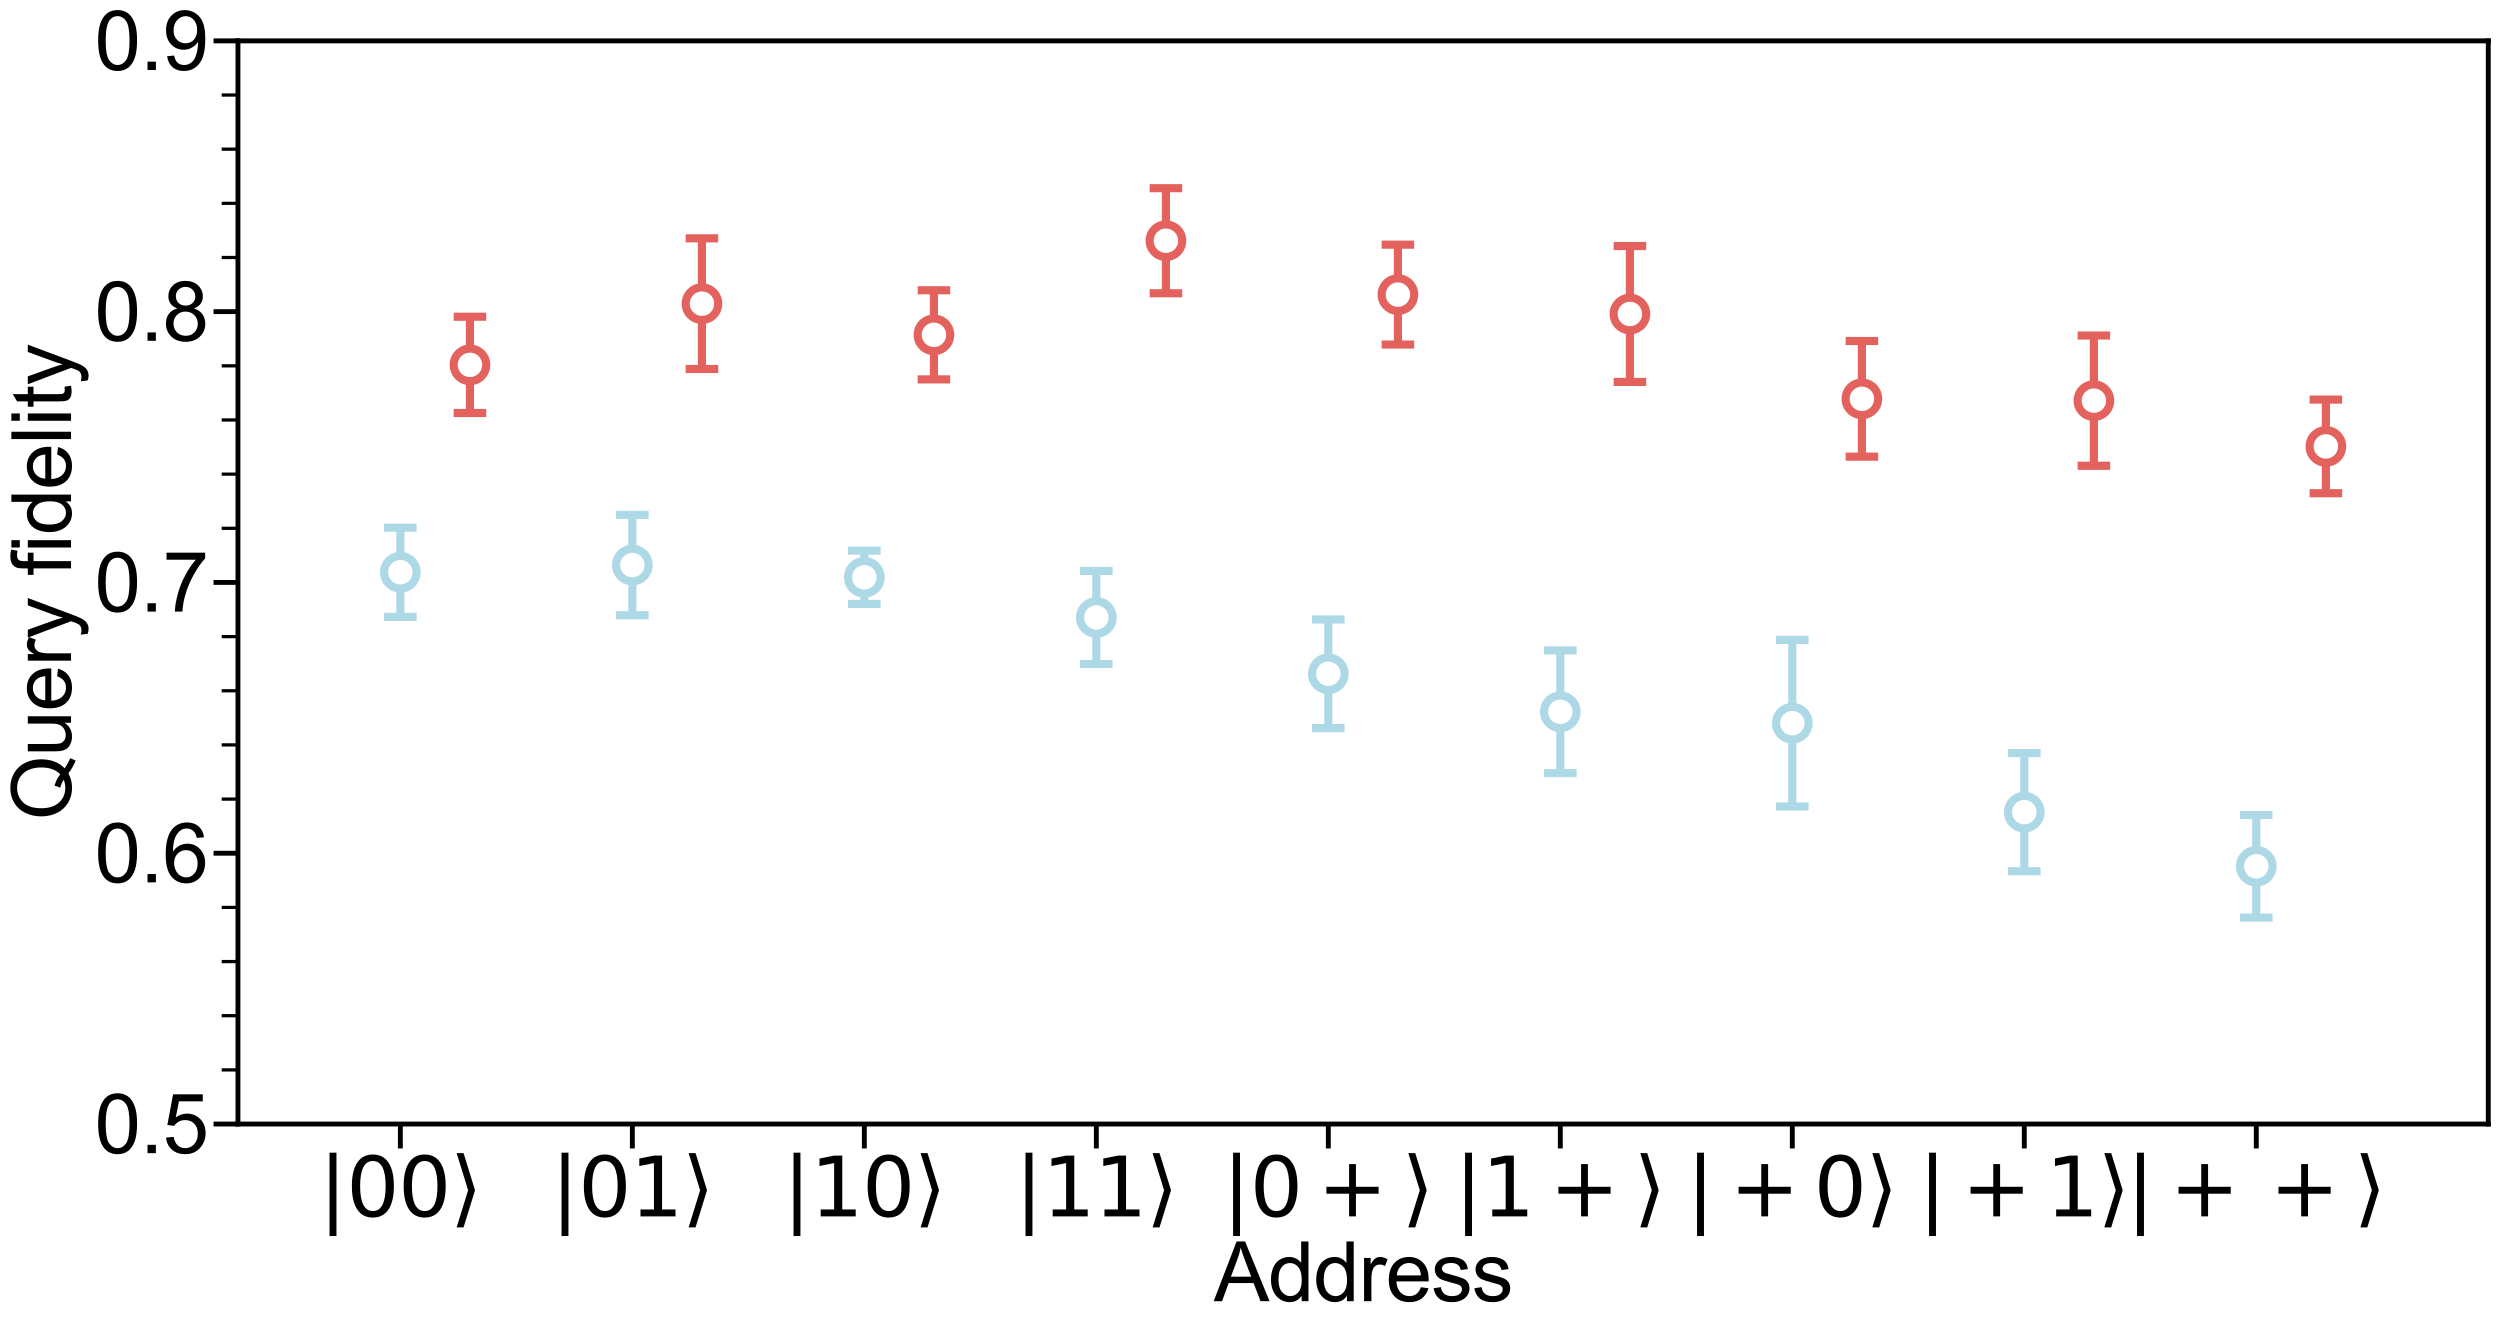 <?xml version="1.0" encoding="utf-8" standalone="no"?>
<!DOCTYPE svg PUBLIC "-//W3C//DTD SVG 1.1//EN"
  "http://www.w3.org/Graphics/SVG/1.1/DTD/svg11.dtd">
<svg xmlns:xlink="http://www.w3.org/1999/xlink" width="1535.476pt" height="816.301pt" viewBox="0 0 1535.476 816.301" xmlns="http://www.w3.org/2000/svg" version="1.1">
 <defs>
  <style type="text/css">*{stroke-linejoin: round; stroke-linecap: butt}</style>
 </defs>
 <g id="figure_1">
  <g id="patch_1">
   <path d="M 0 816.301 
L 1535.476 816.301 
L 1535.476 0 
L 0 0 
z
" style="fill: #ffffff"/>
  </g>
  <g id="axes_1">
   <g id="patch_2">
    <path d="M 146.153 690.375 
L 1528.276 690.375 
L 1528.276 25.095 
L 146.153 25.095 
z
" style="fill: #ffffff"/>
   </g>
   <g id="matplotlib.axis_1">
    <g id="xtick_1">
     <g id="line2d_1">
      <defs>
       <path id="m0fc0ff1853" d="M 0 0 
L 0 15 
" style="stroke: #000000; stroke-width: 3"/>
      </defs>
      <g>
       <use xlink:href="#m0fc0ff1853" x="245.894" y="690.375" style="stroke: #000000; stroke-width: 3"/>
      </g>
     </g>
     <g id="text_1">
      <!-- $|00\rangle$ -->
      <g transform="translate(195.894 747.375) scale(0.5 -0.5)">
       <defs>
        <path id="DejaVuSans-7c" d="M 1344 4891 
L 1344 -1509 
L 813 -1509 
L 813 4891 
L 1344 4891 
z
" transform="scale(0.016)"/>
        <path id="DejaVuSans-30" d="M 2034 4250 
Q 1547 4250 1301 3770 
Q 1056 3291 1056 2328 
Q 1056 1369 1301 889 
Q 1547 409 2034 409 
Q 2525 409 2770 889 
Q 3016 1369 3016 2328 
Q 3016 3291 2770 3770 
Q 2525 4250 2034 4250 
z
M 2034 4750 
Q 2819 4750 3233 4129 
Q 3647 3509 3647 2328 
Q 3647 1150 3233 529 
Q 2819 -91 2034 -91 
Q 1250 -91 836 529 
Q 422 1150 422 2328 
Q 422 3509 836 4129 
Q 1250 4750 2034 4750 
z
" transform="scale(0.016)"/>
        <path id="DejaVuSans-27e9" d="M 1925 2006 
L 1044 -844 
L 513 -844 
L 1394 2006 
L 513 4856 
L 1044 4856 
L 1925 2006 
z
" transform="scale(0.016)"/>
       </defs>
       <use xlink:href="#DejaVuSans-7c" transform="translate(0 0.578)"/>
       <use xlink:href="#DejaVuSans-30" transform="translate(33.691 0.578)"/>
       <use xlink:href="#DejaVuSans-30" transform="translate(97.314 0.578)"/>
       <use xlink:href="#DejaVuSans-27e9" transform="translate(160.938 0.578)"/>
      </g>
     </g>
    </g>
    <g id="xtick_2">
     <g id="line2d_2">
      <g>
       <use xlink:href="#m0fc0ff1853" x="388.381" y="690.375" style="stroke: #000000; stroke-width: 3"/>
      </g>
     </g>
     <g id="text_2">
      <!-- $|01\rangle$ -->
      <g transform="translate(338.381 747.375) scale(0.5 -0.5)">
       <defs>
        <path id="DejaVuSans-31" d="M 794 531 
L 1825 531 
L 1825 4091 
L 703 3866 
L 703 4441 
L 1819 4666 
L 2450 4666 
L 2450 531 
L 3481 531 
L 3481 0 
L 794 0 
L 794 531 
z
" transform="scale(0.016)"/>
       </defs>
       <use xlink:href="#DejaVuSans-7c" transform="translate(0 0.578)"/>
       <use xlink:href="#DejaVuSans-30" transform="translate(33.691 0.578)"/>
       <use xlink:href="#DejaVuSans-31" transform="translate(97.314 0.578)"/>
       <use xlink:href="#DejaVuSans-27e9" transform="translate(160.938 0.578)"/>
      </g>
     </g>
    </g>
    <g id="xtick_3">
     <g id="line2d_3">
      <g>
       <use xlink:href="#m0fc0ff1853" x="530.868" y="690.375" style="stroke: #000000; stroke-width: 3"/>
      </g>
     </g>
     <g id="text_3">
      <!-- $|10\rangle$ -->
      <g transform="translate(480.868 747.375) scale(0.5 -0.5)">
       <use xlink:href="#DejaVuSans-7c" transform="translate(0 0.578)"/>
       <use xlink:href="#DejaVuSans-31" transform="translate(33.691 0.578)"/>
       <use xlink:href="#DejaVuSans-30" transform="translate(97.314 0.578)"/>
       <use xlink:href="#DejaVuSans-27e9" transform="translate(160.938 0.578)"/>
      </g>
     </g>
    </g>
    <g id="xtick_4">
     <g id="line2d_4">
      <g>
       <use xlink:href="#m0fc0ff1853" x="673.355" y="690.375" style="stroke: #000000; stroke-width: 3"/>
      </g>
     </g>
     <g id="text_4">
      <!-- $|11\rangle$ -->
      <g transform="translate(623.355 747.375) scale(0.5 -0.5)">
       <use xlink:href="#DejaVuSans-7c" transform="translate(0 0.578)"/>
       <use xlink:href="#DejaVuSans-31" transform="translate(33.691 0.578)"/>
       <use xlink:href="#DejaVuSans-31" transform="translate(97.314 0.578)"/>
       <use xlink:href="#DejaVuSans-27e9" transform="translate(160.938 0.578)"/>
      </g>
     </g>
    </g>
    <g id="xtick_5">
     <g id="line2d_5">
      <g>
       <use xlink:href="#m0fc0ff1853" x="815.842" y="690.375" style="stroke: #000000; stroke-width: 3"/>
      </g>
     </g>
     <g id="text_5">
      <!-- $|0+\rangle$ -->
      <g transform="translate(750.842 747.375) scale(0.5 -0.5)">
       <defs>
        <path id="DejaVuSans-2b" d="M 2944 4013 
L 2944 2272 
L 4684 2272 
L 4684 1741 
L 2944 1741 
L 2944 0 
L 2419 0 
L 2419 1741 
L 678 1741 
L 678 2272 
L 2419 2272 
L 2419 4013 
L 2944 4013 
z
" transform="scale(0.016)"/>
       </defs>
       <use xlink:href="#DejaVuSans-7c" transform="translate(0 0.578)"/>
       <use xlink:href="#DejaVuSans-30" transform="translate(33.691 0.578)"/>
       <use xlink:href="#DejaVuSans-2b" transform="translate(116.797 0.578)"/>
       <use xlink:href="#DejaVuSans-27e9" transform="translate(220.068 0.578)"/>
      </g>
     </g>
    </g>
    <g id="xtick_6">
     <g id="line2d_6">
      <g>
       <use xlink:href="#m0fc0ff1853" x="958.329" y="690.375" style="stroke: #000000; stroke-width: 3"/>
      </g>
     </g>
     <g id="text_6">
      <!-- $|1+\rangle$ -->
      <g transform="translate(893.329 747.375) scale(0.5 -0.5)">
       <use xlink:href="#DejaVuSans-7c" transform="translate(0 0.578)"/>
       <use xlink:href="#DejaVuSans-31" transform="translate(33.691 0.578)"/>
       <use xlink:href="#DejaVuSans-2b" transform="translate(116.797 0.578)"/>
       <use xlink:href="#DejaVuSans-27e9" transform="translate(220.068 0.578)"/>
      </g>
     </g>
    </g>
    <g id="xtick_7">
     <g id="line2d_7">
      <g>
       <use xlink:href="#m0fc0ff1853" x="1100.815" y="690.375" style="stroke: #000000; stroke-width: 3"/>
      </g>
     </g>
     <g id="text_7">
      <!-- $|+0\rangle$ -->
      <g transform="translate(1035.815 747.375) scale(0.5 -0.5)">
       <use xlink:href="#DejaVuSans-7c" transform="translate(0 0.578)"/>
       <use xlink:href="#DejaVuSans-2b" transform="translate(53.174 0.578)"/>
       <use xlink:href="#DejaVuSans-30" transform="translate(156.445 0.578)"/>
       <use xlink:href="#DejaVuSans-27e9" transform="translate(220.068 0.578)"/>
      </g>
     </g>
    </g>
    <g id="xtick_8">
     <g id="line2d_8">
      <g>
       <use xlink:href="#m0fc0ff1853" x="1243.302" y="690.375" style="stroke: #000000; stroke-width: 3"/>
      </g>
     </g>
     <g id="text_8">
      <!-- $|+1\rangle$ -->
      <g transform="translate(1178.302 747.375) scale(0.5 -0.5)">
       <use xlink:href="#DejaVuSans-7c" transform="translate(0 0.578)"/>
       <use xlink:href="#DejaVuSans-2b" transform="translate(53.174 0.578)"/>
       <use xlink:href="#DejaVuSans-31" transform="translate(156.445 0.578)"/>
       <use xlink:href="#DejaVuSans-27e9" transform="translate(220.068 0.578)"/>
      </g>
     </g>
    </g>
    <g id="xtick_9">
     <g id="line2d_9">
      <g>
       <use xlink:href="#m0fc0ff1853" x="1385.789" y="690.375" style="stroke: #000000; stroke-width: 3"/>
      </g>
     </g>
     <g id="text_9">
      <!-- $|++\rangle$ -->
      <g transform="translate(1306.039 747.375) scale(0.5 -0.5)">
       <use xlink:href="#DejaVuSans-7c" transform="translate(0 0.578)"/>
       <use xlink:href="#DejaVuSans-2b" transform="translate(53.174 0.578)"/>
       <use xlink:href="#DejaVuSans-2b" transform="translate(175.928 0.578)"/>
       <use xlink:href="#DejaVuSans-27e9" transform="translate(279.199 0.578)"/>
      </g>
     </g>
    </g>
    <g id="text_10">
     <!-- Address -->
     <g transform="translate(745.508 799.164) scale(0.5 -0.5)">
      <defs>
       <path id="ArialMT-41" d="M -9 0 
L 1750 4581 
L 2403 4581 
L 4278 0 
L 3588 0 
L 3053 1388 
L 1138 1388 
L 634 0 
L -9 0 
z
M 1313 1881 
L 2866 1881 
L 2388 3150 
Q 2169 3728 2063 4100 
Q 1975 3659 1816 3225 
L 1313 1881 
z
" transform="scale(0.016)"/>
       <path id="ArialMT-64" d="M 2575 0 
L 2575 419 
Q 2259 -75 1647 -75 
Q 1250 -75 917 144 
Q 584 363 401 755 
Q 219 1147 219 1656 
Q 219 2153 384 2558 
Q 550 2963 881 3178 
Q 1213 3394 1622 3394 
Q 1922 3394 2156 3267 
Q 2391 3141 2538 2938 
L 2538 4581 
L 3097 4581 
L 3097 0 
L 2575 0 
z
M 797 1656 
Q 797 1019 1065 703 
Q 1334 388 1700 388 
Q 2069 388 2326 689 
Q 2584 991 2584 1609 
Q 2584 2291 2321 2609 
Q 2059 2928 1675 2928 
Q 1300 2928 1048 2622 
Q 797 2316 797 1656 
z
" transform="scale(0.016)"/>
       <path id="ArialMT-72" d="M 416 0 
L 416 3319 
L 922 3319 
L 922 2816 
Q 1116 3169 1280 3281 
Q 1444 3394 1641 3394 
Q 1925 3394 2219 3213 
L 2025 2691 
Q 1819 2813 1613 2813 
Q 1428 2813 1281 2702 
Q 1134 2591 1072 2394 
Q 978 2094 978 1738 
L 978 0 
L 416 0 
z
" transform="scale(0.016)"/>
       <path id="ArialMT-65" d="M 2694 1069 
L 3275 997 
Q 3138 488 2766 206 
Q 2394 -75 1816 -75 
Q 1088 -75 661 373 
Q 234 822 234 1631 
Q 234 2469 665 2931 
Q 1097 3394 1784 3394 
Q 2450 3394 2872 2941 
Q 3294 2488 3294 1666 
Q 3294 1616 3291 1516 
L 816 1516 
Q 847 969 1125 678 
Q 1403 388 1819 388 
Q 2128 388 2347 550 
Q 2566 713 2694 1069 
z
M 847 1978 
L 2700 1978 
Q 2663 2397 2488 2606 
Q 2219 2931 1791 2931 
Q 1403 2931 1139 2672 
Q 875 2413 847 1978 
z
" transform="scale(0.016)"/>
       <path id="ArialMT-73" d="M 197 991 
L 753 1078 
Q 800 744 1014 566 
Q 1228 388 1613 388 
Q 2000 388 2187 545 
Q 2375 703 2375 916 
Q 2375 1106 2209 1216 
Q 2094 1291 1634 1406 
Q 1016 1563 777 1677 
Q 538 1791 414 1992 
Q 291 2194 291 2438 
Q 291 2659 392 2848 
Q 494 3038 669 3163 
Q 800 3259 1026 3326 
Q 1253 3394 1513 3394 
Q 1903 3394 2198 3281 
Q 2494 3169 2634 2976 
Q 2775 2784 2828 2463 
L 2278 2388 
Q 2241 2644 2061 2787 
Q 1881 2931 1553 2931 
Q 1166 2931 1000 2803 
Q 834 2675 834 2503 
Q 834 2394 903 2306 
Q 972 2216 1119 2156 
Q 1203 2125 1616 2013 
Q 2213 1853 2448 1751 
Q 2684 1650 2818 1456 
Q 2953 1263 2953 975 
Q 2953 694 2789 445 
Q 2625 197 2315 61 
Q 2006 -75 1616 -75 
Q 969 -75 630 194 
Q 291 463 197 991 
z
" transform="scale(0.016)"/>
      </defs>
      <use xlink:href="#ArialMT-41"/>
      <use xlink:href="#ArialMT-64" x="66.699"/>
      <use xlink:href="#ArialMT-64" x="122.314"/>
      <use xlink:href="#ArialMT-72" x="177.93"/>
      <use xlink:href="#ArialMT-65" x="211.23"/>
      <use xlink:href="#ArialMT-73" x="266.846"/>
      <use xlink:href="#ArialMT-73" x="316.846"/>
     </g>
    </g>
   </g>
   <g id="matplotlib.axis_2">
    <g id="ytick_1">
     <g id="line2d_10">
      <defs>
       <path id="m1fdb6e1203" d="M 0 0 
L -15 0 
" style="stroke: #000000; stroke-width: 3"/>
      </defs>
      <g>
       <use xlink:href="#m1fdb6e1203" x="146.153" y="690.375" style="stroke: #000000; stroke-width: 3"/>
      </g>
     </g>
     <g id="text_11">
      <!-- 0.5 -->
      <g transform="translate(58.153 708.269) scale(0.5 -0.5)">
       <defs>
        <path id="ArialMT-30" d="M 266 2259 
Q 266 3072 433 3567 
Q 600 4063 929 4331 
Q 1259 4600 1759 4600 
Q 2128 4600 2406 4451 
Q 2684 4303 2865 4023 
Q 3047 3744 3150 3342 
Q 3253 2941 3253 2259 
Q 3253 1453 3087 958 
Q 2922 463 2592 192 
Q 2263 -78 1759 -78 
Q 1097 -78 719 397 
Q 266 969 266 2259 
z
M 844 2259 
Q 844 1131 1108 757 
Q 1372 384 1759 384 
Q 2147 384 2411 759 
Q 2675 1134 2675 2259 
Q 2675 3391 2411 3762 
Q 2147 4134 1753 4134 
Q 1366 4134 1134 3806 
Q 844 3388 844 2259 
z
" transform="scale(0.016)"/>
        <path id="ArialMT-2e" d="M 581 0 
L 581 641 
L 1222 641 
L 1222 0 
L 581 0 
z
" transform="scale(0.016)"/>
        <path id="ArialMT-35" d="M 266 1200 
L 856 1250 
Q 922 819 1161 601 
Q 1400 384 1738 384 
Q 2144 384 2425 690 
Q 2706 997 2706 1503 
Q 2706 1984 2436 2262 
Q 2166 2541 1728 2541 
Q 1456 2541 1237 2417 
Q 1019 2294 894 2097 
L 366 2166 
L 809 4519 
L 3088 4519 
L 3088 3981 
L 1259 3981 
L 1013 2750 
Q 1425 3038 1878 3038 
Q 2478 3038 2890 2622 
Q 3303 2206 3303 1553 
Q 3303 931 2941 478 
Q 2500 -78 1738 -78 
Q 1113 -78 717 272 
Q 322 622 266 1200 
z
" transform="scale(0.016)"/>
       </defs>
       <use xlink:href="#ArialMT-30"/>
       <use xlink:href="#ArialMT-2e" x="55.615"/>
       <use xlink:href="#ArialMT-35" x="83.398"/>
      </g>
     </g>
    </g>
    <g id="ytick_2">
     <g id="line2d_11">
      <g>
       <use xlink:href="#m1fdb6e1203" x="146.153" y="524.055" style="stroke: #000000; stroke-width: 3"/>
      </g>
     </g>
     <g id="text_12">
      <!-- 0.6 -->
      <g transform="translate(58.153 541.949) scale(0.5 -0.5)">
       <defs>
        <path id="ArialMT-36" d="M 3184 3459 
L 2625 3416 
Q 2550 3747 2413 3897 
Q 2184 4138 1850 4138 
Q 1581 4138 1378 3988 
Q 1113 3794 959 3422 
Q 806 3050 800 2363 
Q 1003 2672 1297 2822 
Q 1591 2972 1913 2972 
Q 2475 2972 2870 2558 
Q 3266 2144 3266 1488 
Q 3266 1056 3080 686 
Q 2894 316 2569 119 
Q 2244 -78 1831 -78 
Q 1128 -78 684 439 
Q 241 956 241 2144 
Q 241 3472 731 4075 
Q 1159 4600 1884 4600 
Q 2425 4600 2770 4297 
Q 3116 3994 3184 3459 
z
M 888 1484 
Q 888 1194 1011 928 
Q 1134 663 1356 523 
Q 1578 384 1822 384 
Q 2178 384 2434 671 
Q 2691 959 2691 1453 
Q 2691 1928 2437 2201 
Q 2184 2475 1800 2475 
Q 1419 2475 1153 2201 
Q 888 1928 888 1484 
z
" transform="scale(0.016)"/>
       </defs>
       <use xlink:href="#ArialMT-30"/>
       <use xlink:href="#ArialMT-2e" x="55.615"/>
       <use xlink:href="#ArialMT-36" x="83.398"/>
      </g>
     </g>
    </g>
    <g id="ytick_3">
     <g id="line2d_12">
      <g>
       <use xlink:href="#m1fdb6e1203" x="146.153" y="357.735" style="stroke: #000000; stroke-width: 3"/>
      </g>
     </g>
     <g id="text_13">
      <!-- 0.7 -->
      <g transform="translate(58.153 375.629) scale(0.5 -0.5)">
       <defs>
        <path id="ArialMT-37" d="M 303 3981 
L 303 4522 
L 3269 4522 
L 3269 4084 
Q 2831 3619 2401 2847 
Q 1972 2075 1738 1259 
Q 1569 684 1522 0 
L 944 0 
Q 953 541 1156 1306 
Q 1359 2072 1739 2783 
Q 2119 3494 2547 3981 
L 303 3981 
z
" transform="scale(0.016)"/>
       </defs>
       <use xlink:href="#ArialMT-30"/>
       <use xlink:href="#ArialMT-2e" x="55.615"/>
       <use xlink:href="#ArialMT-37" x="83.398"/>
      </g>
     </g>
    </g>
    <g id="ytick_4">
     <g id="line2d_13">
      <g>
       <use xlink:href="#m1fdb6e1203" x="146.153" y="191.415" style="stroke: #000000; stroke-width: 3"/>
      </g>
     </g>
     <g id="text_14">
      <!-- 0.8 -->
      <g transform="translate(58.153 209.309) scale(0.5 -0.5)">
       <defs>
        <path id="ArialMT-38" d="M 1131 2484 
Q 781 2613 612 2850 
Q 444 3088 444 3419 
Q 444 3919 803 4259 
Q 1163 4600 1759 4600 
Q 2359 4600 2725 4251 
Q 3091 3903 3091 3403 
Q 3091 3084 2923 2848 
Q 2756 2613 2416 2484 
Q 2838 2347 3058 2040 
Q 3278 1734 3278 1309 
Q 3278 722 2862 322 
Q 2447 -78 1769 -78 
Q 1091 -78 675 323 
Q 259 725 259 1325 
Q 259 1772 486 2073 
Q 713 2375 1131 2484 
z
M 1019 3438 
Q 1019 3113 1228 2906 
Q 1438 2700 1772 2700 
Q 2097 2700 2305 2904 
Q 2513 3109 2513 3406 
Q 2513 3716 2298 3927 
Q 2084 4138 1766 4138 
Q 1444 4138 1231 3931 
Q 1019 3725 1019 3438 
z
M 838 1322 
Q 838 1081 952 856 
Q 1066 631 1291 507 
Q 1516 384 1775 384 
Q 2178 384 2440 643 
Q 2703 903 2703 1303 
Q 2703 1709 2433 1975 
Q 2163 2241 1756 2241 
Q 1359 2241 1098 1978 
Q 838 1716 838 1322 
z
" transform="scale(0.016)"/>
       </defs>
       <use xlink:href="#ArialMT-30"/>
       <use xlink:href="#ArialMT-2e" x="55.615"/>
       <use xlink:href="#ArialMT-38" x="83.398"/>
      </g>
     </g>
    </g>
    <g id="ytick_5">
     <g id="line2d_14">
      <g>
       <use xlink:href="#m1fdb6e1203" x="146.153" y="25.095" style="stroke: #000000; stroke-width: 3"/>
      </g>
     </g>
     <g id="text_15">
      <!-- 0.9 -->
      <g transform="translate(58.153 42.989) scale(0.5 -0.5)">
       <defs>
        <path id="ArialMT-39" d="M 350 1059 
L 891 1109 
Q 959 728 1153 556 
Q 1347 384 1650 384 
Q 1909 384 2104 503 
Q 2300 622 2425 820 
Q 2550 1019 2634 1356 
Q 2719 1694 2719 2044 
Q 2719 2081 2716 2156 
Q 2547 1888 2255 1720 
Q 1963 1553 1622 1553 
Q 1053 1553 659 1965 
Q 266 2378 266 3053 
Q 266 3750 677 4175 
Q 1088 4600 1706 4600 
Q 2153 4600 2523 4359 
Q 2894 4119 3086 3673 
Q 3278 3228 3278 2384 
Q 3278 1506 3087 986 
Q 2897 466 2520 194 
Q 2144 -78 1638 -78 
Q 1100 -78 759 220 
Q 419 519 350 1059 
z
M 2653 3081 
Q 2653 3566 2395 3850 
Q 2138 4134 1775 4134 
Q 1400 4134 1122 3828 
Q 844 3522 844 3034 
Q 844 2597 1108 2323 
Q 1372 2050 1759 2050 
Q 2150 2050 2401 2323 
Q 2653 2597 2653 3081 
z
" transform="scale(0.016)"/>
       </defs>
       <use xlink:href="#ArialMT-30"/>
       <use xlink:href="#ArialMT-2e" x="55.615"/>
       <use xlink:href="#ArialMT-39" x="83.398"/>
      </g>
     </g>
    </g>
    <g id="ytick_6">
     <g id="line2d_15">
      <defs>
       <path id="me04447ed14" d="M 0 0 
L -10 0 
" style="stroke: #000000; stroke-width: 2"/>
      </defs>
      <g>
       <use xlink:href="#me04447ed14" x="146.153" y="657.111" style="stroke: #000000; stroke-width: 2"/>
      </g>
     </g>
    </g>
    <g id="ytick_7">
     <g id="line2d_16">
      <g>
       <use xlink:href="#me04447ed14" x="146.153" y="623.847" style="stroke: #000000; stroke-width: 2"/>
      </g>
     </g>
    </g>
    <g id="ytick_8">
     <g id="line2d_17">
      <g>
       <use xlink:href="#me04447ed14" x="146.153" y="590.583" style="stroke: #000000; stroke-width: 2"/>
      </g>
     </g>
    </g>
    <g id="ytick_9">
     <g id="line2d_18">
      <g>
       <use xlink:href="#me04447ed14" x="146.153" y="557.319" style="stroke: #000000; stroke-width: 2"/>
      </g>
     </g>
    </g>
    <g id="ytick_10">
     <g id="line2d_19">
      <g>
       <use xlink:href="#me04447ed14" x="146.153" y="490.791" style="stroke: #000000; stroke-width: 2"/>
      </g>
     </g>
    </g>
    <g id="ytick_11">
     <g id="line2d_20">
      <g>
       <use xlink:href="#me04447ed14" x="146.153" y="457.527" style="stroke: #000000; stroke-width: 2"/>
      </g>
     </g>
    </g>
    <g id="ytick_12">
     <g id="line2d_21">
      <g>
       <use xlink:href="#me04447ed14" x="146.153" y="424.263" style="stroke: #000000; stroke-width: 2"/>
      </g>
     </g>
    </g>
    <g id="ytick_13">
     <g id="line2d_22">
      <g>
       <use xlink:href="#me04447ed14" x="146.153" y="390.999" style="stroke: #000000; stroke-width: 2"/>
      </g>
     </g>
    </g>
    <g id="ytick_14">
     <g id="line2d_23">
      <g>
       <use xlink:href="#me04447ed14" x="146.153" y="324.471" style="stroke: #000000; stroke-width: 2"/>
      </g>
     </g>
    </g>
    <g id="ytick_15">
     <g id="line2d_24">
      <g>
       <use xlink:href="#me04447ed14" x="146.153" y="291.207" style="stroke: #000000; stroke-width: 2"/>
      </g>
     </g>
    </g>
    <g id="ytick_16">
     <g id="line2d_25">
      <g>
       <use xlink:href="#me04447ed14" x="146.153" y="257.943" style="stroke: #000000; stroke-width: 2"/>
      </g>
     </g>
    </g>
    <g id="ytick_17">
     <g id="line2d_26">
      <g>
       <use xlink:href="#me04447ed14" x="146.153" y="224.679" style="stroke: #000000; stroke-width: 2"/>
      </g>
     </g>
    </g>
    <g id="ytick_18">
     <g id="line2d_27">
      <g>
       <use xlink:href="#me04447ed14" x="146.153" y="158.151" style="stroke: #000000; stroke-width: 2"/>
      </g>
     </g>
    </g>
    <g id="ytick_19">
     <g id="line2d_28">
      <g>
       <use xlink:href="#me04447ed14" x="146.153" y="124.887" style="stroke: #000000; stroke-width: 2"/>
      </g>
     </g>
    </g>
    <g id="ytick_20">
     <g id="line2d_29">
      <g>
       <use xlink:href="#me04447ed14" x="146.153" y="91.623" style="stroke: #000000; stroke-width: 2"/>
      </g>
     </g>
    </g>
    <g id="ytick_21">
     <g id="line2d_30">
      <g>
       <use xlink:href="#me04447ed14" x="146.153" y="58.359" style="stroke: #000000; stroke-width: 2"/>
      </g>
     </g>
    </g>
    <g id="text_16">
     <!-- Query fidelity -->
     <g transform="translate(43.63 503.613) rotate(-90) scale(0.5 -0.5)">
      <defs>
       <path id="ArialMT-51" d="M 3966 491 
Q 4388 200 4744 66 
L 4566 -356 
Q 4072 -178 3581 206 
Q 3072 -78 2456 -78 
Q 1834 -78 1328 222 
Q 822 522 548 1065 
Q 275 1609 275 2291 
Q 275 2969 550 3525 
Q 825 4081 1333 4372 
Q 1841 4663 2469 4663 
Q 3103 4663 3612 4361 
Q 4122 4059 4389 3517 
Q 4656 2975 4656 2294 
Q 4656 1728 4484 1276 
Q 4313 825 3966 491 
z
M 2631 1266 
Q 3156 1119 3497 828 
Q 4031 1316 4031 2294 
Q 4031 2850 3842 3265 
Q 3653 3681 3289 3911 
Q 2925 4141 2472 4141 
Q 1794 4141 1347 3677 
Q 900 3213 900 2291 
Q 900 1397 1342 919 
Q 1784 441 2472 441 
Q 2797 441 3084 563 
Q 2800 747 2484 825 
L 2631 1266 
z
" transform="scale(0.016)"/>
       <path id="ArialMT-75" d="M 2597 0 
L 2597 488 
Q 2209 -75 1544 -75 
Q 1250 -75 995 37 
Q 741 150 617 320 
Q 494 491 444 738 
Q 409 903 409 1263 
L 409 3319 
L 972 3319 
L 972 1478 
Q 972 1038 1006 884 
Q 1059 663 1231 536 
Q 1403 409 1656 409 
Q 1909 409 2131 539 
Q 2353 669 2445 892 
Q 2538 1116 2538 1541 
L 2538 3319 
L 3100 3319 
L 3100 0 
L 2597 0 
z
" transform="scale(0.016)"/>
       <path id="ArialMT-79" d="M 397 -1278 
L 334 -750 
Q 519 -800 656 -800 
Q 844 -800 956 -737 
Q 1069 -675 1141 -563 
Q 1194 -478 1313 -144 
Q 1328 -97 1363 -6 
L 103 3319 
L 709 3319 
L 1400 1397 
Q 1534 1031 1641 628 
Q 1738 1016 1872 1384 
L 2581 3319 
L 3144 3319 
L 1881 -56 
Q 1678 -603 1566 -809 
Q 1416 -1088 1222 -1217 
Q 1028 -1347 759 -1347 
Q 597 -1347 397 -1278 
z
" transform="scale(0.016)"/>
       <path id="ArialMT-20" transform="scale(0.016)"/>
       <path id="ArialMT-66" d="M 556 0 
L 556 2881 
L 59 2881 
L 59 3319 
L 556 3319 
L 556 3672 
Q 556 4006 616 4169 
Q 697 4388 901 4523 
Q 1106 4659 1475 4659 
Q 1713 4659 2000 4603 
L 1916 4113 
Q 1741 4144 1584 4144 
Q 1328 4144 1222 4034 
Q 1116 3925 1116 3625 
L 1116 3319 
L 1763 3319 
L 1763 2881 
L 1116 2881 
L 1116 0 
L 556 0 
z
" transform="scale(0.016)"/>
       <path id="ArialMT-69" d="M 425 3934 
L 425 4581 
L 988 4581 
L 988 3934 
L 425 3934 
z
M 425 0 
L 425 3319 
L 988 3319 
L 988 0 
L 425 0 
z
" transform="scale(0.016)"/>
       <path id="ArialMT-6c" d="M 409 0 
L 409 4581 
L 972 4581 
L 972 0 
L 409 0 
z
" transform="scale(0.016)"/>
       <path id="ArialMT-74" d="M 1650 503 
L 1731 6 
Q 1494 -44 1306 -44 
Q 1000 -44 831 53 
Q 663 150 594 308 
Q 525 466 525 972 
L 525 2881 
L 113 2881 
L 113 3319 
L 525 3319 
L 525 4141 
L 1084 4478 
L 1084 3319 
L 1650 3319 
L 1650 2881 
L 1084 2881 
L 1084 941 
Q 1084 700 1114 631 
Q 1144 563 1211 522 
Q 1278 481 1403 481 
Q 1497 481 1650 503 
z
" transform="scale(0.016)"/>
      </defs>
      <use xlink:href="#ArialMT-51"/>
      <use xlink:href="#ArialMT-75" x="77.783"/>
      <use xlink:href="#ArialMT-65" x="133.398"/>
      <use xlink:href="#ArialMT-72" x="189.014"/>
      <use xlink:href="#ArialMT-79" x="222.314"/>
      <use xlink:href="#ArialMT-20" x="272.314"/>
      <use xlink:href="#ArialMT-66" x="300.098"/>
      <use xlink:href="#ArialMT-69" x="327.881"/>
      <use xlink:href="#ArialMT-64" x="350.098"/>
      <use xlink:href="#ArialMT-65" x="405.713"/>
      <use xlink:href="#ArialMT-6c" x="461.328"/>
      <use xlink:href="#ArialMT-69" x="483.545"/>
      <use xlink:href="#ArialMT-74" x="505.762"/>
      <use xlink:href="#ArialMT-79" x="533.545"/>
     </g>
    </g>
   </g>
   <g id="LineCollection_1">
    <path d="M 245.894 378.866 
L 245.894 324.072 
" clip-path="url(#pd3c2b055b0)" style="fill: none; stroke: #add8e6; stroke-width: 5"/>
   </g>
   <g id="line2d_31">
    <defs>
     <path id="mcf1b57644a" d="M 10 0 
L -10 -0 
" style="stroke: #add8e6; stroke-width: 5"/>
    </defs>
    <g clip-path="url(#pd3c2b055b0)">
     <use xlink:href="#mcf1b57644a" x="245.894" y="378.866" style="fill: #add8e6; stroke: #add8e6; stroke-width: 5"/>
    </g>
   </g>
   <g id="line2d_32">
    <g clip-path="url(#pd3c2b055b0)">
     <use xlink:href="#mcf1b57644a" x="245.894" y="324.072" style="fill: #add8e6; stroke: #add8e6; stroke-width: 5"/>
    </g>
   </g>
   <g id="LineCollection_2">
    <path d="M 288.64 253.659 
L 288.64 194.531 
" clip-path="url(#pd3c2b055b0)" style="fill: none; stroke: #e3625d; stroke-width: 5"/>
   </g>
   <g id="line2d_33">
    <defs>
     <path id="m18a6eb81b9" d="M 10 0 
L -10 -0 
" style="stroke: #e3625d; stroke-width: 5"/>
    </defs>
    <g clip-path="url(#pd3c2b055b0)">
     <use xlink:href="#m18a6eb81b9" x="288.64" y="253.659" style="fill: #e3625d; stroke: #e3625d; stroke-width: 5"/>
    </g>
   </g>
   <g id="line2d_34">
    <g clip-path="url(#pd3c2b055b0)">
     <use xlink:href="#m18a6eb81b9" x="288.64" y="194.531" style="fill: #e3625d; stroke: #e3625d; stroke-width: 5"/>
    </g>
   </g>
   <g id="LineCollection_3">
    <path d="M 388.381 377.87 
L 388.381 316.242 
" clip-path="url(#pd3c2b055b0)" style="fill: none; stroke: #add8e6; stroke-width: 5"/>
   </g>
   <g id="line2d_35">
    <g clip-path="url(#pd3c2b055b0)">
     <use xlink:href="#mcf1b57644a" x="388.381" y="377.87" style="fill: #add8e6; stroke: #add8e6; stroke-width: 5"/>
    </g>
   </g>
   <g id="line2d_36">
    <g clip-path="url(#pd3c2b055b0)">
     <use xlink:href="#mcf1b57644a" x="388.381" y="316.242" style="fill: #add8e6; stroke: #add8e6; stroke-width: 5"/>
    </g>
   </g>
   <g id="LineCollection_4">
    <path d="M 431.127 226.641 
L 431.127 146.384 
" clip-path="url(#pd3c2b055b0)" style="fill: none; stroke: #e3625d; stroke-width: 5"/>
   </g>
   <g id="line2d_37">
    <g clip-path="url(#pd3c2b055b0)">
     <use xlink:href="#m18a6eb81b9" x="431.127" y="226.641" style="fill: #e3625d; stroke: #e3625d; stroke-width: 5"/>
    </g>
   </g>
   <g id="line2d_38">
    <g clip-path="url(#pd3c2b055b0)">
     <use xlink:href="#m18a6eb81b9" x="431.127" y="146.384" style="fill: #e3625d; stroke: #e3625d; stroke-width: 5"/>
    </g>
   </g>
   <g id="LineCollection_5">
    <path d="M 530.868 370.92 
L 530.868 338.217 
" clip-path="url(#pd3c2b055b0)" style="fill: none; stroke: #add8e6; stroke-width: 5"/>
   </g>
   <g id="line2d_39">
    <g clip-path="url(#pd3c2b055b0)">
     <use xlink:href="#mcf1b57644a" x="530.868" y="370.92" style="fill: #add8e6; stroke: #add8e6; stroke-width: 5"/>
    </g>
   </g>
   <g id="line2d_40">
    <g clip-path="url(#pd3c2b055b0)">
     <use xlink:href="#mcf1b57644a" x="530.868" y="338.217" style="fill: #add8e6; stroke: #add8e6; stroke-width: 5"/>
    </g>
   </g>
   <g id="LineCollection_6">
    <path d="M 573.614 233.017 
L 573.614 178.277 
" clip-path="url(#pd3c2b055b0)" style="fill: none; stroke: #e3625d; stroke-width: 5"/>
   </g>
   <g id="line2d_41">
    <g clip-path="url(#pd3c2b055b0)">
     <use xlink:href="#m18a6eb81b9" x="573.614" y="233.017" style="fill: #e3625d; stroke: #e3625d; stroke-width: 5"/>
    </g>
   </g>
   <g id="line2d_42">
    <g clip-path="url(#pd3c2b055b0)">
     <use xlink:href="#m18a6eb81b9" x="573.614" y="178.277" style="fill: #e3625d; stroke: #e3625d; stroke-width: 5"/>
    </g>
   </g>
   <g id="LineCollection_7">
    <path d="M 673.355 407.826 
L 673.355 350.658 
" clip-path="url(#pd3c2b055b0)" style="fill: none; stroke: #add8e6; stroke-width: 5"/>
   </g>
   <g id="line2d_43">
    <g clip-path="url(#pd3c2b055b0)">
     <use xlink:href="#mcf1b57644a" x="673.355" y="407.826" style="fill: #add8e6; stroke: #add8e6; stroke-width: 5"/>
    </g>
   </g>
   <g id="line2d_44">
    <g clip-path="url(#pd3c2b055b0)">
     <use xlink:href="#mcf1b57644a" x="673.355" y="350.658" style="fill: #add8e6; stroke: #add8e6; stroke-width: 5"/>
    </g>
   </g>
   <g id="LineCollection_8">
    <path d="M 716.101 180.12 
L 716.101 115.591 
" clip-path="url(#pd3c2b055b0)" style="fill: none; stroke: #e3625d; stroke-width: 5"/>
   </g>
   <g id="line2d_45">
    <g clip-path="url(#pd3c2b055b0)">
     <use xlink:href="#m18a6eb81b9" x="716.101" y="180.12" style="fill: #e3625d; stroke: #e3625d; stroke-width: 5"/>
    </g>
   </g>
   <g id="line2d_46">
    <g clip-path="url(#pd3c2b055b0)">
     <use xlink:href="#m18a6eb81b9" x="716.101" y="115.591" style="fill: #e3625d; stroke: #e3625d; stroke-width: 5"/>
    </g>
   </g>
   <g id="LineCollection_9">
    <path d="M 815.842 447.19 
L 815.842 380.454 
" clip-path="url(#pd3c2b055b0)" style="fill: none; stroke: #add8e6; stroke-width: 5"/>
   </g>
   <g id="line2d_47">
    <g clip-path="url(#pd3c2b055b0)">
     <use xlink:href="#mcf1b57644a" x="815.842" y="447.19" style="fill: #add8e6; stroke: #add8e6; stroke-width: 5"/>
    </g>
   </g>
   <g id="line2d_48">
    <g clip-path="url(#pd3c2b055b0)">
     <use xlink:href="#mcf1b57644a" x="815.842" y="380.454" style="fill: #add8e6; stroke: #add8e6; stroke-width: 5"/>
    </g>
   </g>
   <g id="LineCollection_10">
    <path d="M 858.588 211.615 
L 858.588 150.282 
" clip-path="url(#pd3c2b055b0)" style="fill: none; stroke: #e3625d; stroke-width: 5"/>
   </g>
   <g id="line2d_49">
    <g clip-path="url(#pd3c2b055b0)">
     <use xlink:href="#m18a6eb81b9" x="858.588" y="211.615" style="fill: #e3625d; stroke: #e3625d; stroke-width: 5"/>
    </g>
   </g>
   <g id="line2d_50">
    <g clip-path="url(#pd3c2b055b0)">
     <use xlink:href="#m18a6eb81b9" x="858.588" y="150.282" style="fill: #e3625d; stroke: #e3625d; stroke-width: 5"/>
    </g>
   </g>
   <g id="LineCollection_11">
    <path d="M 958.329 474.854 
L 958.329 399.481 
" clip-path="url(#pd3c2b055b0)" style="fill: none; stroke: #add8e6; stroke-width: 5"/>
   </g>
   <g id="line2d_51">
    <g clip-path="url(#pd3c2b055b0)">
     <use xlink:href="#mcf1b57644a" x="958.329" y="474.854" style="fill: #add8e6; stroke: #add8e6; stroke-width: 5"/>
    </g>
   </g>
   <g id="line2d_52">
    <g clip-path="url(#pd3c2b055b0)">
     <use xlink:href="#mcf1b57644a" x="958.329" y="399.481" style="fill: #add8e6; stroke: #add8e6; stroke-width: 5"/>
    </g>
   </g>
   <g id="LineCollection_12">
    <path d="M 1001.075 234.585 
L 1001.075 151.112 
" clip-path="url(#pd3c2b055b0)" style="fill: none; stroke: #e3625d; stroke-width: 5"/>
   </g>
   <g id="line2d_53">
    <g clip-path="url(#pd3c2b055b0)">
     <use xlink:href="#m18a6eb81b9" x="1001.075" y="234.585" style="fill: #e3625d; stroke: #e3625d; stroke-width: 5"/>
    </g>
   </g>
   <g id="line2d_54">
    <g clip-path="url(#pd3c2b055b0)">
     <use xlink:href="#m18a6eb81b9" x="1001.075" y="151.112" style="fill: #e3625d; stroke: #e3625d; stroke-width: 5"/>
    </g>
   </g>
   <g id="LineCollection_13">
    <path d="M 1100.815 495.318 
L 1100.815 393.023 
" clip-path="url(#pd3c2b055b0)" style="fill: none; stroke: #add8e6; stroke-width: 5"/>
   </g>
   <g id="line2d_55">
    <g clip-path="url(#pd3c2b055b0)">
     <use xlink:href="#mcf1b57644a" x="1100.815" y="495.318" style="fill: #add8e6; stroke: #add8e6; stroke-width: 5"/>
    </g>
   </g>
   <g id="line2d_56">
    <g clip-path="url(#pd3c2b055b0)">
     <use xlink:href="#mcf1b57644a" x="1100.815" y="393.023" style="fill: #add8e6; stroke: #add8e6; stroke-width: 5"/>
    </g>
   </g>
   <g id="LineCollection_14">
    <path d="M 1143.562 280.475 
L 1143.562 209.421 
" clip-path="url(#pd3c2b055b0)" style="fill: none; stroke: #e3625d; stroke-width: 5"/>
   </g>
   <g id="line2d_57">
    <g clip-path="url(#pd3c2b055b0)">
     <use xlink:href="#m18a6eb81b9" x="1143.562" y="280.475" style="fill: #e3625d; stroke: #e3625d; stroke-width: 5"/>
    </g>
   </g>
   <g id="line2d_58">
    <g clip-path="url(#pd3c2b055b0)">
     <use xlink:href="#m18a6eb81b9" x="1143.562" y="209.421" style="fill: #e3625d; stroke: #e3625d; stroke-width: 5"/>
    </g>
   </g>
   <g id="LineCollection_15">
    <path d="M 1243.302 535.092 
L 1243.302 462.541 
" clip-path="url(#pd3c2b055b0)" style="fill: none; stroke: #add8e6; stroke-width: 5"/>
   </g>
   <g id="line2d_59">
    <g clip-path="url(#pd3c2b055b0)">
     <use xlink:href="#mcf1b57644a" x="1243.302" y="535.092" style="fill: #add8e6; stroke: #add8e6; stroke-width: 5"/>
    </g>
   </g>
   <g id="line2d_60">
    <g clip-path="url(#pd3c2b055b0)">
     <use xlink:href="#mcf1b57644a" x="1243.302" y="462.541" style="fill: #add8e6; stroke: #add8e6; stroke-width: 5"/>
    </g>
   </g>
   <g id="LineCollection_16">
    <path d="M 1286.048 286.071 
L 1286.048 206.063 
" clip-path="url(#pd3c2b055b0)" style="fill: none; stroke: #e3625d; stroke-width: 5"/>
   </g>
   <g id="line2d_61">
    <g clip-path="url(#pd3c2b055b0)">
     <use xlink:href="#m18a6eb81b9" x="1286.048" y="286.071" style="fill: #e3625d; stroke: #e3625d; stroke-width: 5"/>
    </g>
   </g>
   <g id="line2d_62">
    <g clip-path="url(#pd3c2b055b0)">
     <use xlink:href="#m18a6eb81b9" x="1286.048" y="206.063" style="fill: #e3625d; stroke: #e3625d; stroke-width: 5"/>
    </g>
   </g>
   <g id="LineCollection_17">
    <path d="M 1385.789 563.568 
L 1385.789 500.581 
" clip-path="url(#pd3c2b055b0)" style="fill: none; stroke: #add8e6; stroke-width: 5"/>
   </g>
   <g id="line2d_63">
    <g clip-path="url(#pd3c2b055b0)">
     <use xlink:href="#mcf1b57644a" x="1385.789" y="563.568" style="fill: #add8e6; stroke: #add8e6; stroke-width: 5"/>
    </g>
   </g>
   <g id="line2d_64">
    <g clip-path="url(#pd3c2b055b0)">
     <use xlink:href="#mcf1b57644a" x="1385.789" y="500.581" style="fill: #add8e6; stroke: #add8e6; stroke-width: 5"/>
    </g>
   </g>
   <g id="LineCollection_18">
    <path d="M 1428.535 302.94 
L 1428.535 245.425 
" clip-path="url(#pd3c2b055b0)" style="fill: none; stroke: #e3625d; stroke-width: 5"/>
   </g>
   <g id="line2d_65">
    <g clip-path="url(#pd3c2b055b0)">
     <use xlink:href="#m18a6eb81b9" x="1428.535" y="302.94" style="fill: #e3625d; stroke: #e3625d; stroke-width: 5"/>
    </g>
   </g>
   <g id="line2d_66">
    <g clip-path="url(#pd3c2b055b0)">
     <use xlink:href="#m18a6eb81b9" x="1428.535" y="245.425" style="fill: #e3625d; stroke: #e3625d; stroke-width: 5"/>
    </g>
   </g>
   <g id="line2d_67">
    <defs>
     <path id="mea547a554c" d="M 0 10 
C 2.652 10 5.196 8.946 7.071 7.071 
C 8.946 5.196 10 2.652 10 0 
C 10 -2.652 8.946 -5.196 7.071 -7.071 
C 5.196 -8.946 2.652 -10 0 -10 
C -2.652 -10 -5.196 -8.946 -7.071 -7.071 
C -8.946 -5.196 -10 -2.652 -10 0 
C -10 2.652 -8.946 5.196 -7.071 7.071 
C -5.196 8.946 -2.652 10 0 10 
z
" style="stroke: #add8e6; stroke-width: 5"/>
    </defs>
    <g clip-path="url(#pd3c2b055b0)">
     <use xlink:href="#mea547a554c" x="245.894" y="351.469" style="fill: #ffffff; stroke: #add8e6; stroke-width: 5"/>
    </g>
   </g>
   <g id="line2d_68">
    <defs>
     <path id="mc7011a8c03" d="M 0 10 
C 2.652 10 5.196 8.946 7.071 7.071 
C 8.946 5.196 10 2.652 10 0 
C 10 -2.652 8.946 -5.196 7.071 -7.071 
C 5.196 -8.946 2.652 -10 0 -10 
C -2.652 -10 -5.196 -8.946 -7.071 -7.071 
C -8.946 -5.196 -10 -2.652 -10 0 
C -10 2.652 -8.946 5.196 -7.071 7.071 
C -5.196 8.946 -2.652 10 0 10 
z
" style="stroke: #e3625d; stroke-width: 5"/>
    </defs>
    <g clip-path="url(#pd3c2b055b0)">
     <use xlink:href="#mc7011a8c03" x="288.64" y="224.095" style="fill: #ffffff; stroke: #e3625d; stroke-width: 5"/>
    </g>
   </g>
   <g id="line2d_69">
    <g clip-path="url(#pd3c2b055b0)">
     <use xlink:href="#mea547a554c" x="388.381" y="347.056" style="fill: #ffffff; stroke: #add8e6; stroke-width: 5"/>
    </g>
   </g>
   <g id="line2d_70">
    <g clip-path="url(#pd3c2b055b0)">
     <use xlink:href="#mc7011a8c03" x="431.127" y="186.512" style="fill: #ffffff; stroke: #e3625d; stroke-width: 5"/>
    </g>
   </g>
   <g id="line2d_71">
    <g clip-path="url(#pd3c2b055b0)">
     <use xlink:href="#mea547a554c" x="530.868" y="354.569" style="fill: #ffffff; stroke: #add8e6; stroke-width: 5"/>
    </g>
   </g>
   <g id="line2d_72">
    <g clip-path="url(#pd3c2b055b0)">
     <use xlink:href="#mc7011a8c03" x="573.614" y="205.647" style="fill: #ffffff; stroke: #e3625d; stroke-width: 5"/>
    </g>
   </g>
   <g id="line2d_73">
    <g clip-path="url(#pd3c2b055b0)">
     <use xlink:href="#mea547a554c" x="673.355" y="379.242" style="fill: #ffffff; stroke: #add8e6; stroke-width: 5"/>
    </g>
   </g>
   <g id="line2d_74">
    <g clip-path="url(#pd3c2b055b0)">
     <use xlink:href="#mc7011a8c03" x="716.101" y="147.855" style="fill: #ffffff; stroke: #e3625d; stroke-width: 5"/>
    </g>
   </g>
   <g id="line2d_75">
    <g clip-path="url(#pd3c2b055b0)">
     <use xlink:href="#mea547a554c" x="815.842" y="413.822" style="fill: #ffffff; stroke: #add8e6; stroke-width: 5"/>
    </g>
   </g>
   <g id="line2d_76">
    <g clip-path="url(#pd3c2b055b0)">
     <use xlink:href="#mc7011a8c03" x="858.588" y="180.949" style="fill: #ffffff; stroke: #e3625d; stroke-width: 5"/>
    </g>
   </g>
   <g id="line2d_77">
    <g clip-path="url(#pd3c2b055b0)">
     <use xlink:href="#mea547a554c" x="958.329" y="437.167" style="fill: #ffffff; stroke: #add8e6; stroke-width: 5"/>
    </g>
   </g>
   <g id="line2d_78">
    <g clip-path="url(#pd3c2b055b0)">
     <use xlink:href="#mc7011a8c03" x="1001.075" y="192.849" style="fill: #ffffff; stroke: #e3625d; stroke-width: 5"/>
    </g>
   </g>
   <g id="line2d_79">
    <g clip-path="url(#pd3c2b055b0)">
     <use xlink:href="#mea547a554c" x="1100.815" y="444.171" style="fill: #ffffff; stroke: #add8e6; stroke-width: 5"/>
    </g>
   </g>
   <g id="line2d_80">
    <g clip-path="url(#pd3c2b055b0)">
     <use xlink:href="#mc7011a8c03" x="1143.562" y="244.948" style="fill: #ffffff; stroke: #e3625d; stroke-width: 5"/>
    </g>
   </g>
   <g id="line2d_81">
    <g clip-path="url(#pd3c2b055b0)">
     <use xlink:href="#mea547a554c" x="1243.302" y="498.817" style="fill: #ffffff; stroke: #add8e6; stroke-width: 5"/>
    </g>
   </g>
   <g id="line2d_82">
    <g clip-path="url(#pd3c2b055b0)">
     <use xlink:href="#mc7011a8c03" x="1286.048" y="246.067" style="fill: #ffffff; stroke: #e3625d; stroke-width: 5"/>
    </g>
   </g>
   <g id="line2d_83">
    <g clip-path="url(#pd3c2b055b0)">
     <use xlink:href="#mea547a554c" x="1385.789" y="532.074" style="fill: #ffffff; stroke: #add8e6; stroke-width: 5"/>
    </g>
   </g>
   <g id="line2d_84">
    <g clip-path="url(#pd3c2b055b0)">
     <use xlink:href="#mc7011a8c03" x="1428.535" y="274.183" style="fill: #ffffff; stroke: #e3625d; stroke-width: 5"/>
    </g>
   </g>
   <g id="patch_3">
    <path d="M 146.153 690.375 
L 146.153 25.095 
" style="fill: none; stroke: #000000; stroke-width: 3; stroke-linejoin: miter; stroke-linecap: square"/>
   </g>
   <g id="patch_4">
    <path d="M 1528.276 690.375 
L 1528.276 25.095 
" style="fill: none; stroke: #000000; stroke-width: 3; stroke-linejoin: miter; stroke-linecap: square"/>
   </g>
   <g id="patch_5">
    <path d="M 146.153 690.375 
L 1528.276 690.375 
" style="fill: none; stroke: #000000; stroke-width: 3; stroke-linejoin: miter; stroke-linecap: square"/>
   </g>
   <g id="patch_6">
    <path d="M 146.153 25.095 
L 1528.276 25.095 
" style="fill: none; stroke: #000000; stroke-width: 3; stroke-linejoin: miter; stroke-linecap: square"/>
   </g>
  </g>
 </g>
 <defs>
  <clipPath id="pd3c2b055b0">
   <rect x="146.153" y="25.095" width="1382.123" height="665.28"/>
  </clipPath>
 </defs>
</svg>
